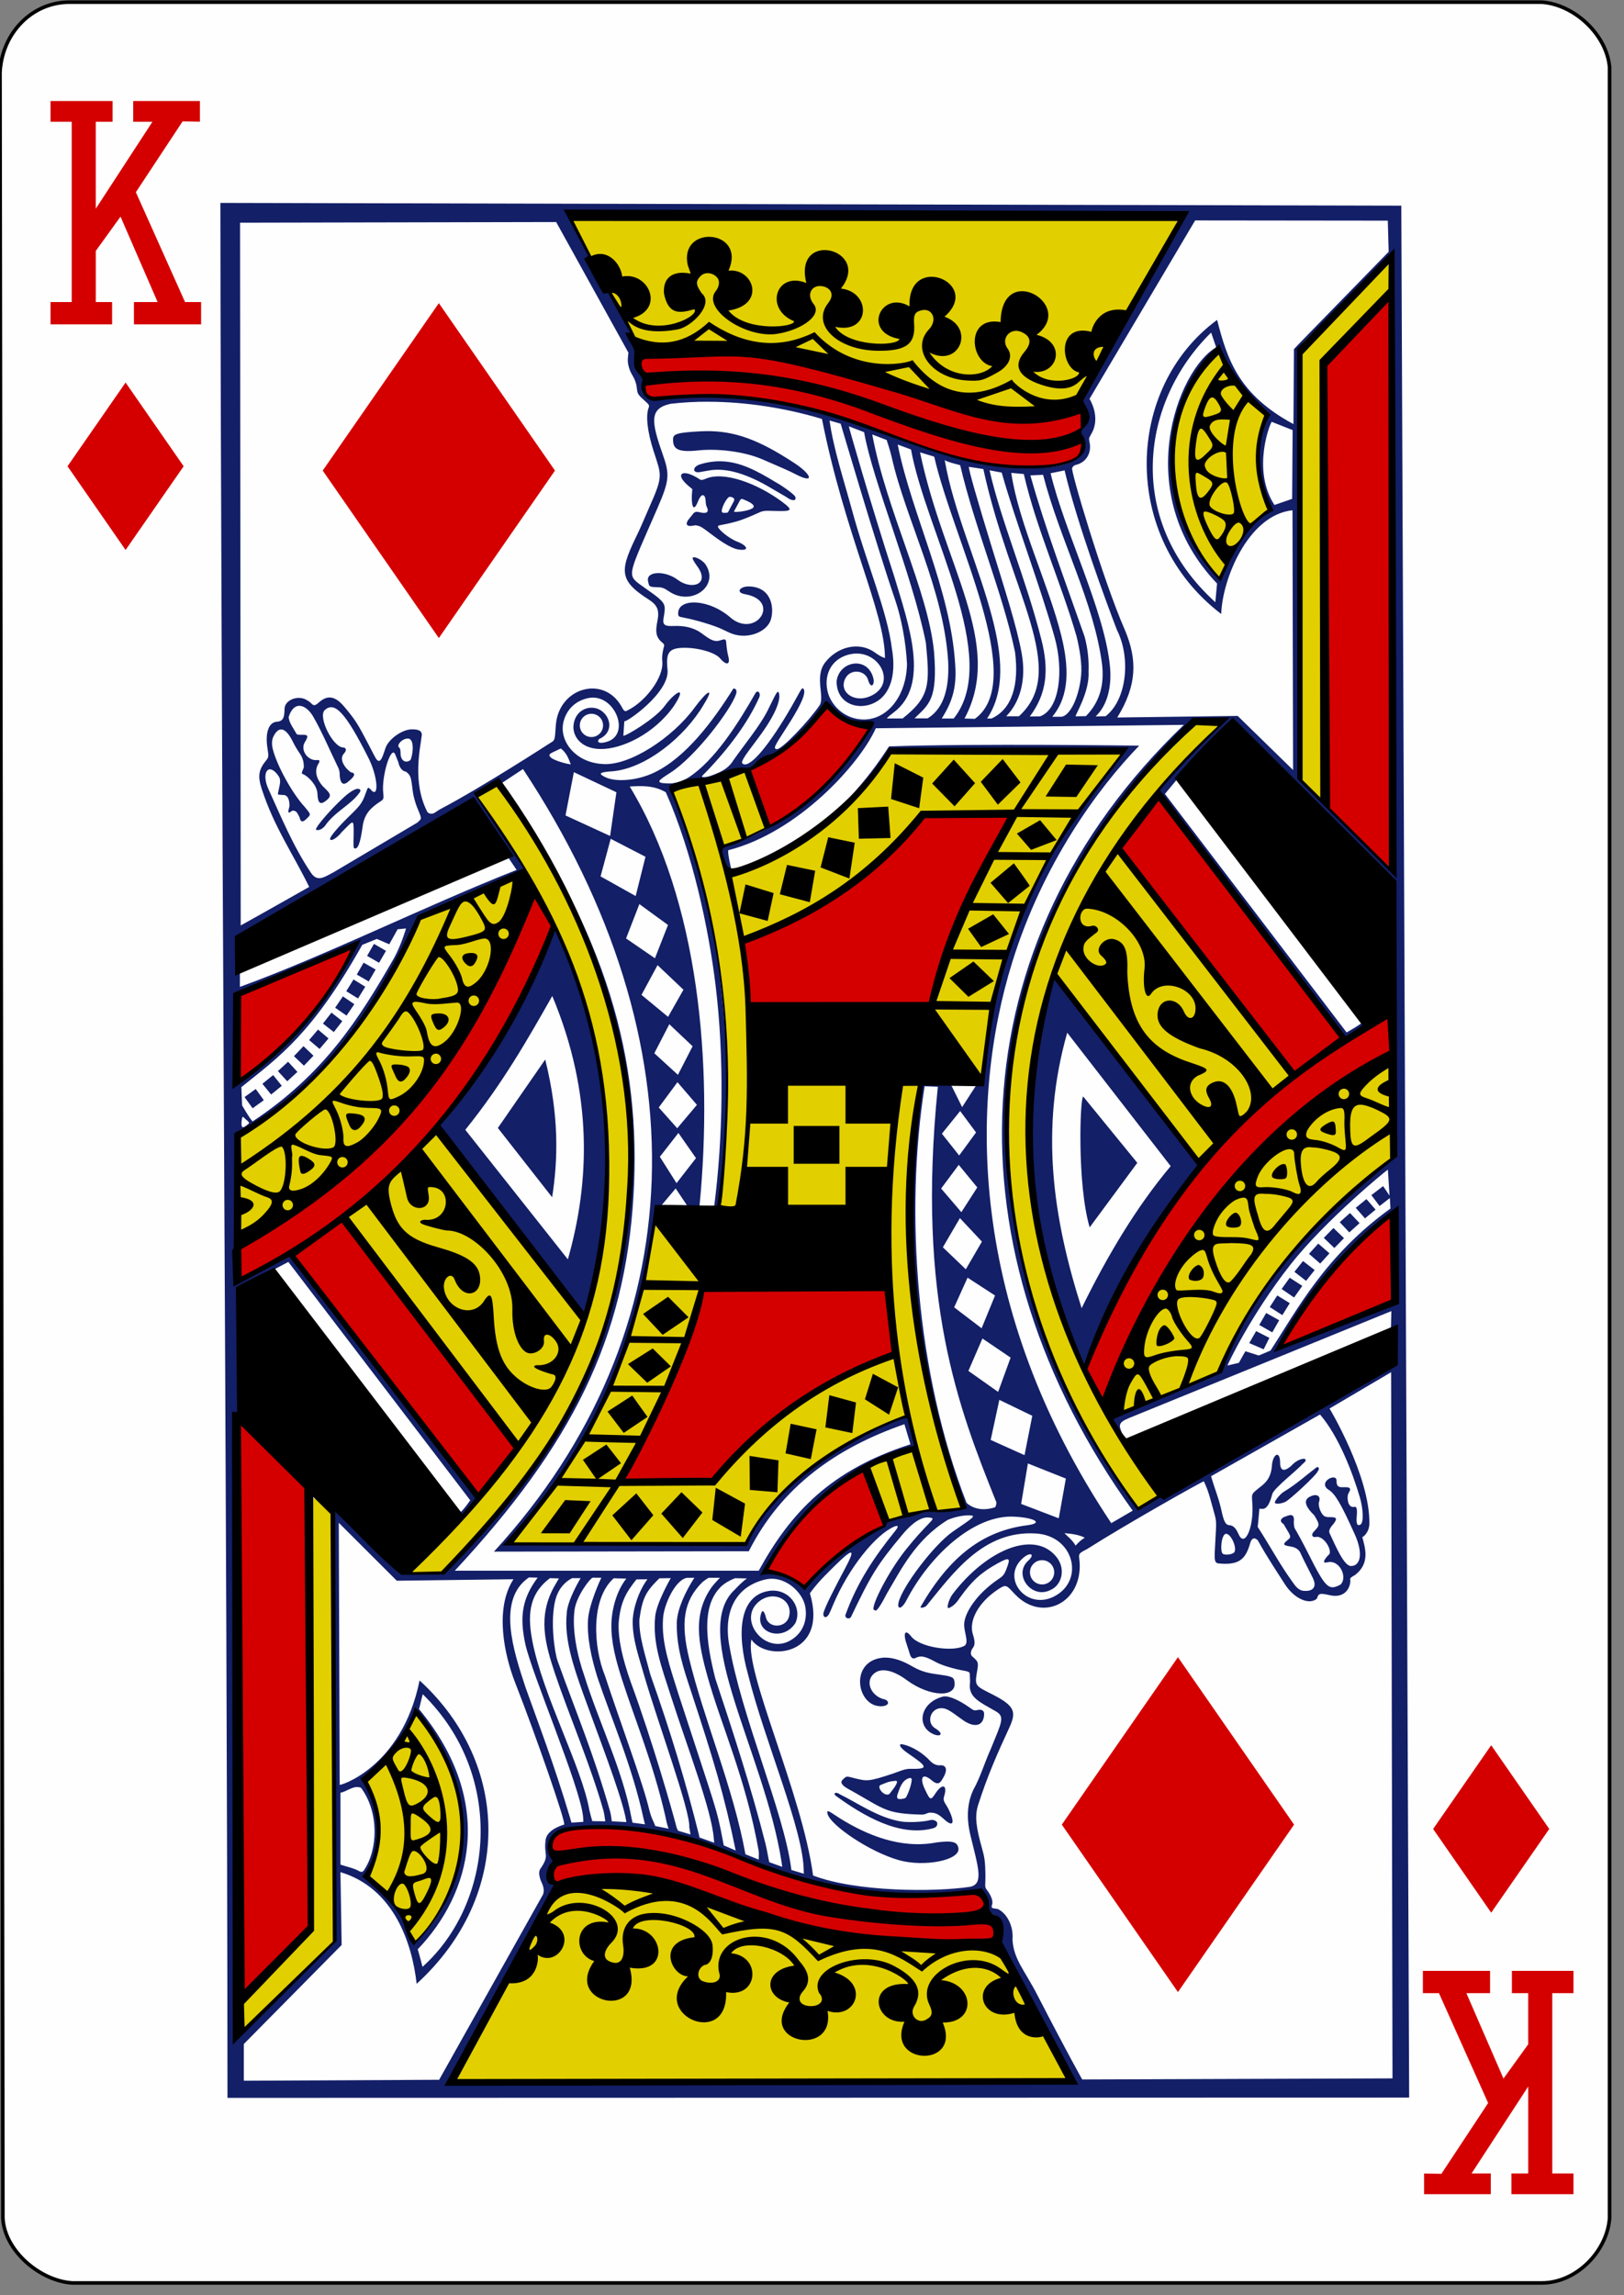 <?xml version="1.0" encoding="UTF-8"?><svg xmlns="http://www.w3.org/2000/svg" xmlns:xlink="http://www.w3.org/1999/xlink" version="1.2" baseProfile="tiny" viewBox="0 0 225 318" width="225" height="318" fill="#d40000"><rect x="0" y="0" width="225" height="318" fill="#808080" stroke="none"/><defs><path id="suit" d="M28.5 0l20.112 29L28.5 58 8.388 29z"/><path id="numeral" d="M0 0v2.87h2.937v24.98H0v3.092h8.532V27.85h-2.26v-7.086l3.426-4.75 5.14 11.835h-3.28v3.09h9.305v-3.09h-2.226l-6.814-15.22 6.474-9.81 2.4.042V0h-9.24v2.87h2.663L6.27 14.917V2.87H8.6V0z"/></defs><path style="fill:#fefefe;stroke:#000000;stroke-width:0.5;" d="M0,10C0.3,4.5,4.5,0.3,9.6,0.3h204c4.5,0.3,9,4.5,9.4,9v298c-0.3,4.5,-4.5,9,-9.4,9H10c-4.5,-0.3,-9.4,-4.5,-9.6,-9z"/><g class="maxi-card" transform="translate(0,2)"><use xlink:href="#numeral" transform="translate(7 12)"/><use xlink:href="#suit" transform="matrix(.4 0 0 .4 6 51)"/><use xlink:href="#numeral" transform="matrix(-1 0 0 -1 218 302)"/><use xlink:href="#suit" transform="matrix(-.4 0 0 -.4 218 263)"/><use xlink:href="#suit" transform="matrix(.8 0 0 .8 38 40)"/><use xlink:href="#suit" transform="matrix(-.8 0 0 -.8 186 274)"/><path fill="#131F67" d="M30.534 26.113c.085 79.125.927 176.365.984 262.545l163.717-.04-1.09-262.124-163.61-.38zm48.394 1.678c28.246.77 56.666-.06 85.12.16 0 0-10.337 18.01-13.47 23.68-.687 1.25-.757 2.13-.387 2.65.58.8.53 2.15-.11 2.936-.27.335-.4.553-.42.753s.16.42.308.782c.506 1.727-.8 2.92-2.167 3.476-.917.37-2.96.617-4.465.546-9.44-.446-27.96-8.426-35.592-9.05-5.294-1.48-12.136-.96-17.776-.64-1.063.064-.877-2.418-.877-2.418-.89-8.2-6.7-15.335-10.155-22.86zm86.656.75l26.692.03.12 4.31-11.23 11.52c-1.06 1.078-1.894 1.97-1.894 1.97l-.067 10.388c-7.656-4.112-9.182-9.03-10.58-14.436-12.8 9.443-13.398 30.106.574 40.744.11-4.62 3.63-13.7 9.87-14.373l.083 35.993-7.675-7.497-16.687.22c2.75-4.466 2.81-8.01 1.03-12.194-3-6.836-7.63-22.44-7.272-22.388 0 0 .134-.336.51-.42 1.386-.31 2.266-1.644 1.87-3.25-.074-.516-.07-.395.28-1.065 1.36-2.32-.26-4.83-.26-4.83l14.627-24.71zm-88.53.22L87.07 46.87s-.13.83-.075 1.317c.08.7.313 1.324.715 1.978.265.434.46 1.024.52 1.57.1.897.1.9 1.414 2.084.276.25.33.407.227.665-.43 1.1-.18 3.35.69 6.034 1.088 3.39 1.37 3.346-.655 7.88-.423.947-.933 2.21-1.482 3.374-2.5 5.134-2.884 6.526 1.406 9.263 1.207.77 1.56 1.438 1.26 2.974-.238 1.207-.287 1.98.293 2.66.376.44.717.513.622.853-.066.23-.347 1.236-.25 2.08.25 2.275-2.38 5.627-4.776 6.802-.48.34-.618-.076-.89-.55-2.484-4.353-8.67-2.59-9.08 2.6-.107 1.372-.065 1.97-.42 2.26-.12.1-.48.304-.48.304s-9.256 6.014-15.143 9.11c-.383.2-.73.532-1 .59-.31.06-.544.003-.737-.19-2.174-4.134-.97-9.016-.783-10.746-.045-.612-.57-.724-1.36-.733-1.34-.014-3.264 1.344-3.683 2.608-.354 1.075-.583 1.77-.906 1.767-.326-.007-.484-.44-1.29-1.99-1.678-3.227-1.937-3.635-3.505-5.51-1.25-1.493-2.32-1.69-3.544-.58-.854.776-.825.104-1.55-.287-1.25-.854-3.136-.09-3.18 1.11-.04 1.005-.05 1.762-1.07 1.83-1.136.07-1.63 1.537-1.31 3.627.17 1.1.2 1.28-.135 1.68-1.096 1.317-1.24 2.226-.635 4.06 1.72 5.235 4.216 8.76 6.56 13.518 0 0-5.955 3.38-9.49 5.343l-.09-97.37 43.8-.09zm115.726 5.18l.14 84.587-12.788-12.564s-.25-16.21-.236-22.836.11-13.255.082-14.487c-.028-1.233.065-6.477.105-11.86.08-11.277-.95-9.884 1.146-12.048l11.54-10.794zM167.8 44.08l.7 2.043c-5.358 3.07-11.91 20.17.12 32.726l-.24 2.585c-12.61-11.437-10.277-27.84-.587-37.354zm.91 2.414c1.84 3.794 3.93 7.153 6.78 9.21-1.533 3.666-2.194 7.71.407 13.163-1.824 1-4.36 3.658-6.984 9.104-9.493-9.59-7.38-23.492-.203-31.475zM98.09 53.66c5.266.01 10.757.868 15.79 2.385 3.175 16.048 8.75 26.838 8.727 33.12 0 0-.44-.072-1.375-.747-2.294-1.655-5.305-.73-6.917 1.376-1.53 2 .01 4.778-.774 5.94-1.48 2.176-5.292 6.19-5.932 6.06-.466-.095-.39-.3 1.245-2.81 1.703-2.61 3.01-4.98 2.447-5.56-.24-.245-.366.27-1.638 2.48-2.984 5.18-5.608 8.387-6.647 7.97-.487-.194-.236-.623 1.974-3.542 2.49-3.296 3.184-5.358 2.94-6.27-.19-.7-.58.432-1.616 2.456-1.103 2.145-3.098 4.533-4.71 6.826-.512.83-1.168 1.31-2.008 1.69-.624.27-1.617.71-2.19.636-.298-.038-.094-.213.31-.608 3.184-3.278 5.92-6.933 7.473-10.44.24-.46-.105-1.115-.498-.633-2.38 4.19-5.695 9.42-9.296 11.724-.773.494-1.936.913-2.983.825-1.77-.05-1.144-.445.47-1.48 3.455-2.22 8.303-8.6 9.085-10.856.184-.534-.02-.84-.36-.803-2.845 4.547-6.6 9.55-10.965 11.64-2.352 1.13-5.32 1.35-6.776.64-1.07-.523-.8-.703 1.095-.826 4.563-.45 9.91-4.734 12.56-9.268 1.55-2.51.462-1.934-1.31.488-3.02 4.132-9.02 8.094-12.74 7.78-3.766-.223-5.93-3.14-5.447-5.638.29-1.512 1.365-3.053 3.47-3.494 3.604-.756 5.962 4.95 2.664 6.03-1.125.365-1.55.09-1.146-.363 2.446-1.07 1.358-4.01-.705-4.31-1.3-.19-2.805.684-2.868 2.696.04 1.5 1.273 2.968 3.75 3.003 2.94.04 7.446-2.074 10.18-5.967 1.94-2.975.155-1.97-1.292.015-1.278 1.75-5.4 4.2-5.716 4.112l.14-2.02c.063.35 6.35-3.955 5.98-7.157-.234-2.325.105-3.036 2.525-3.008 1.81.02 4.11.655 4.777 1.486.69.82 1.462 1.08 1.12-.303-.555-2.246.11-2.616-1.192-2.19-.897.295-1.694-.427-2.596-1.066-.99-.702-2.245-1.003-3.74-.95-1.118.04-1.62-.026-1.443-1.08.125-.743.268-1.42.053-1.906-.35-.793-1.75-1.61-3.33-2.775-1.866-1.376-1.52-1.457 2.457-10.625 1.67-3.85 1.678-4.64.676-7.48-1.58-4.494-1.83-6.29 1.14-6.92 1.675-.194 3.405-.29 5.16-.286zm16.84 2.6l1.54.44c.014.002 4.81 16.415 7.556 24.43.837 2.444 1.476 5.748 1.636 8.852-.075 4.27-2.48 7.34-5.416 7.672-2.076.238-4.33-.84-5.36-3.15-.87-2.2-.215-4.792 2.292-5.687 4.34-1.55 7.52 3.99 3.262 5.695-2.2.884-4.293-.706-3.302-2.56.696-1.294 2.65-1.153 3.114.187.377 1.424 1 .75.734-.215-.808-3.076-4.76-2.352-5.078.483 0 3.51 3.846 4.336 6.14 2.363 1.777-1.574 1.964-4.424 1.52-6.895-.61-5.134-3.516-11.793-5.58-19.394-1.03-3.793-2.523-8.32-3.056-12.22zm61.27.185l2.89 1.145-.066 9.527-2.452.847c-3.21-4.9-.54-11.51-.372-11.515zm-58.6.618l2.12.816c1.16 6.723 6.63 19.58 8.56 29.18.54 5.763.624 7.455-3.28 10.53v-.046h-2.116s-.008-.13.917-.82c5.12-3.828 2.068-12.26.13-18.74-3.36-10.35-6.37-20.937-6.33-20.924zm-19.806.67c-.27.005-.54.016-.815.03-3.2.17-3.72.377-3.73 1.07-.02 1.31.52 1.89 3.49 1.57 2.57-.28 6.3.12 8.86 1.227 2.93 1.26 3.626 1.558 4.68 2.1 2.643 1.36 2.18.007-.208-1.564-4.88-3.21-8.253-4.48-12.28-4.433zm23.058.465l1.99.76s.524 1.55.713 2.438c1.936 8.586 7.2 18.242 7.814 28.285.14 3.295-.43 6.36-2.84 7.847h-1.82c1.944-1.933 3.24-2.49 2.7-9.22-.86-8.64-6.56-19.43-8.56-30.103zm3.528 1.397l1.836.678c2.112 11.595 12.584 28.918 5.918 37.277h-1.665c1.48-2.32 2.1-4.357 1.87-7.487-.65-10.535-6.024-20.76-7.966-30.467zm3.077 1.07l1.974.603c2.69 11.748 12.98 31 5.64 36.323l-1.44-.04c5.53-10.34-2.855-21.04-6.165-36.884zm3.442 1.094c.6.334 1.47.5 2.13.69 2.08 8.88 5.87 17.615 7.6 25.89.58 4.53-.41 7.92-3.26 9.21h-.61c2.554-3.857 2.07-8.72.71-13.976-1.834-7.067-5.394-14.842-6.58-21.817zm-31.11.152c-.92-.01-1.88.13-2.89.454-1.04.393-.91 1.21.05 1.043l1.29-.227c2.366-.414 5.284.44 8.82 2.582.855.517 1.783 1.016 2.014 1.187.65.483 1.343.48 1.105-.137-.096-.246-1.46-1.303-2.665-1.98-2.575-1.557-4.973-2.897-7.725-2.923zm34.46.77l1.99.306c3.74 17.19 11.95 27.872 4.93 34.25h-1.76c1.92-1.96 2.79-5.035 2.15-8.668-.65-3.71-2.566-9.596-4.155-14.77-1.84-6-3.326-11.076-3.157-11.118zm2.85.48l1.684.316c1.974 6.987 5.324 15.65 7.342 22.864 1.24 4.437.742 9.9-2.027 10.91l-1.424.02c2.35-3.14 2.685-6.412 1.61-10.643-2.204-8.68-5.54-16.26-7.187-23.467zm10.396.01c1.702 7.246 5.786 18.298 7.254 22.11 1.954 3.9 1.368 9.67-1.567 11.95l-1.39.03c1.678-1.57 2.255-4.212 1.987-6.953-.755-7.746-6.24-18.49-8.224-26.74l1.94-.396zm-7.39.345l1.74.16c1.74 7.576 5.124 14.942 7.32 22.52.41 1.71.768 3.8.624 5.34-.3 3.225-1.635 5.77-2.81 5.77h-1.195c2.44-2.915 2.32-6.888 1.275-11.157-1.73-7.056-5.91-15.564-6.954-22.633zm-45.24.04c-.726.003-.738.665.42 1.68.706.62.652.412.61.805-.17 1.68.095 3.214.784 1.486.186-.46.455-.98.726-.918.51.158.25 1.095.497 1.57.416.835-.026 1.04-1.038.78-.73-.186-.77.21-1.224.71-.79.878-.66 1.402.557 1.13.2-.045.37.012.526.048.378.088.726.33 1.63 1.02 1.162.887 2.81 2.068 3.876 2.25 1.71.29 1.33-.53-.07-1.066-1.2-.46-2.69-1.738-2.687-2.09.003-.27.38-.11 2.544-.707.938-.26 2.258-.836 2.813-1.092.92-.42.962-.42 2.4-.374 2.447.073 2.82-.01 1.104-1.283-3.47-2.57-8.098-4.25-10.55-3.18-.746.325-.73.127-1.267-.182-.7-.404-1.272-.587-1.65-.585zm49.65.23c2.402 9.263 7.053 17.56 8.185 26.346.257 2.513-.165 4.968-2.253 7.09l-1.41.025c-.205.004 1.97-3.358 1.78-6.235.06-1.538-.11-3.186-.55-4.81-2.73-7.81-5.42-14.89-7.51-22.336l1.76-.083zm-43.42 3.04h.04c.655.104.68.364.49.706-.286.506-.78 1.478-.78 1.478s-.67.13-.807-.04c-.24-.347.64-2.09 1.06-2.14zm1.664.3c.073 0 .164.036.305.092.63.25 1.72.76 1.25 1.153-.56.468-2.728.678-2.62.483l.722-1.34c.152-.28.22-.387.342-.39zm-6.63 8.09c-.057.002-.104.016-.14.04-.126.073.16.576.574 1.146 1.917 2.587-.737 3.354-2.616 1.97-1.79-1.388-4.54-1.257-4.15.197.14.513.004.763 1 .777.885.01 1.113.06 1.91.602 3.053 2.085 6.995-.71 5.07-3.704-.36-.563-1.26-1.06-1.654-1.036zm7.53 4.04c-1.108 0-1.81.825-.42 1.073 4.956.89 1.632 6.03-1.864 3.38-3.15-2.842-7.363-2.822-7.414-.805-.007.508.017.524.763.666 1.756.334 4.378 1.13 5.383 1.638.59.292 1.21.57 1.38.612 2.1.762 4.79-.23 5.32-1.997.485-1.618.09-4.573-3.156-4.573zM41.486 95.79c.664.008 1.37.588 1.873 1.438 1.163 1.964 2.58 5.266 3.48 7.085.227.46.235.87.222 1.087.07 1.066.43 1.47 1.062.99.623-.474 1.486-1.265.473-1.392-1.02-.768-1.586-1.896-.955-2.582.464-.506.282-.834-.092-.854-1.42-.02-3.55-4.27-2.55-5.184 1.357-1.235 2.85.294 6.04 6.617 1.406 2.792 1.47 5.85.267 4.335-.41-.382-.325-.185-.805 1.02-.36.902-.657 1.33-2.032 2.653-1.675 1.61-2.69 2.883-2.727 3.16-.072.535.904.037 1.616-.892 1.592-1.55 1.65-1.97 1.64.1-.016 1.862-.11 2.203.224 2.19.526-.02.806-1.494 1.05-3.27.29-1.605 1.125-2.41 2.51-3.304.38-.243.388-.412.314-1.12-.257-2.262 1.03-6.482 1.616-5.44.083.237.337.786.473 1.17.11.596.482 1.268 1.056 1.313.71.53.71.82.953 2.77.08.636.36 1.592.56 2.1.367.945.695 1.5.49 1.78-.13.14-.404.4-.404.4l-11.605 6.878s-.91.504-1.24.642c-.92.414-1.48.106-1.93-.58-2.457-3.66-4.145-7.776-5.873-11.57-1.033-2.254-.02-3.743 1.32-1.927.52.706.256 1.156-.003 2.52-.044.247.185.153.615.223.677-.072 1.004.532.98 1.56-.43 1.47.162.677.442.603.538.004.656.33.957.94.19.86.565.61 1.12.04.456-.47.46-.46-.465-1.56-1.595-1.724-3.8-5.62-4.375-7.99-.16-.656-.1-1.18.02-1.527.72-1.62 1.72-1.627 2.813.637.187.39.55 1.01.81 1.38.42.61.683 1.13.668 2.1-.324.81-.377.825-.1.936.694.274 1.926 1.525 1.98 2.646.057 1.137.25 1.74 1.145 1.065 1.02-.77.587-1.08-.42-2.065-1.054-1.257-1.117-2.345-.49-3.25.1-.305.058-.39-.33-.35-1.224.115-2.414-1.436-1.563-2.61.393-.695.346-.87-.207-.89-.288-.01-.765.042-1-.09-.36-.68-1.117-1.627-1.11-2.403.358-1.097.912-1.538 1.497-1.53zm72.725.058c2.013 1.233 4.005 2.518 6.267 3.104-5.24 9.435-13.664 14.49-20.713 16.465.24 1.204.41 2.41 1.578 3.15-.04-.185-.558-2.327-.444-2.768 9.71-2.48 18.26-12 20.44-16.9l42.68-.47c-31.64 30.35-32.9 73.068-7.085 108.87l-2.97 1.734c-19.89-29.797-19.688-58.504-13.72-77.728 4.23-13.63 11.82-24.044 17.59-29.995 0 0-23.14-.32-34.66.106-1.673 2.56-3.23 4.65-5.478 7.066 0 0 5.85-5.65 5.7-6.632 10.673-.003 21.68-.62 32.34.12-12.475 14.93-18.623 30.34-19.69 44.84-.04 1.886-.153.83-.776 1.525l-1.97 3.055-1.578-3.176c-1.076-.347-3.186.213-4.08-.11-4.39 19.577.045 43.206 5.82 58.626 0 0-1.45.81-3.234.675-1.954-.434-2.43.105-4.123.45-1.944.37-2.624.366-3.055.857-.24.274-.676.656-1.166.923-4.74 1.723-10.3 8.178-10.3 8.086l-5.22-2.34c4.81-9.44 10.45-12.84 20.37-17.03l-.924-4.215c-10.564 3.935-17.287 8.646-22.59 17.8-6.433-.09-32.49-.273-32.518-.192 10.63-12.086 19.01-30.317 19.924-44.53.224-2.77-.16-1.437 1.06-2.263l1.927-2.294 1.51 2.26s1.095 1.394 1.786.23c1.94-19.82-.11-42.422-9.663-58.176 1.693-.11 3.382-.16 5.005.8 3.734 8.46 5.936 18.913 6.892 26.75 1.21 9.915 1.038 21.1-.193 30.6l.636.084c1.86-12.343 1.23-25.47-.48-36.944-.88-5.983-3.703-15.346-5.645-19.667-.534-1.193-.95-1.502-.442-1.68 11.64-.977 16.99-4.86 21.17-11.06zm-32.27 1.045c.89 0 1.612.722 1.612 1.612 0 .89-.722 1.61-1.612 1.61-.89 0-1.61-.72-1.61-1.61-.002-.89.72-1.612 1.61-1.612zm87.48.82c-3.406 3.084-6.145 6.28-9.02 9.688 8.512 11.71 17.972 24.4 25.925 34.54 0 0 2.753-1.63 2.742-1.834-.006-.106-.22-.646-.27-.525-.12.28-2.23 1.46-2.23 1.46L161.395 108s1.364-1.634 1.785-2.148c1.956-.643 7.398-7.384 7.665-7.245 4.265 3.267 17.125 17.114 22.078 21.36l.062 38.435c-.513 1.538-14.223 7.464-23.907 29.574-4.87 2.73-10.265 4.196-15.28 6.57 0 0 1.276 2.007 1.9 2.557-.767-1.656-.9-1.972.835-2.68l36.235-14.77-.067 2.983-.58 5.15c-9.86 6.08-18.183 8.63-31.755 17.802-.97.226-1.75 1.156-2.77 1.206-34.672-51.06-12.51-89.53 7.697-108.86l4.138-.22zm-112.903 2.61c.946.017.707 2.21.357 2.97-.698.55-1.396.062-1.38-.966.004-.335-.062-.65-.146-.705-.524-.334.354-1.31 1.17-1.298zm21.176 1.373c.796.604 1.09 1.41 1.385 2.215-1.074-.16-3.95-.99-2.602-1.63l1.217-.58zm-5.238 2.852c25.006 37.817 23.887 77.983-4.02 108.43l35.307-.054c4.495-8.868 11.98-14.273 21.562-17.603l.835 2.79c-11.01 3.54-16.58 9.4-21.02 17.51H63.01c16.18-17.402 23.593-32.11 24.76-52 1.11-18.943-3.71-36.244-18.347-57.06l3.025-2.003zm7.047.435l5.898 2.784-.873 6.054-6.18-2.84 1.155-5.99zM68.87 106.68c31.536 47.708 18.01 81.266-7.17 109.193l-4.638.077-10.812-10.044.197 61.035s-10.542 10.33-11.753 11.57c-1.197 1.15-2.095-.613-2.095-.613l.02-80.912.47-3.17.142-17.435 6.72-3.54 25.197 33.02s-1.013 1.493-1.48 1.76c-.307.17-.08.467.173.433.708-.092 2.727-2.35 2.303-2.71-9.14-11.323-26.13-33.494-26.13-33.494l-7.076 3.69s.208-14.477.08-20.03c.27-1.314 1.255-.96 1.917-1.547 8.148-5.236 13.89-11.63 17.435-17.83.26-.463 1.83-3.246 1.985-3.5.553-.9 1.924-3.717 2.723-5.516.444-1.006.92-2.225 1.1-2.37 4.9-1.597 10.05-3.86 14.972-5.898l-7.09-10.646 2.81-1.514zm-19.328.61c-.266-.005-.942.303-1.858 1.134-1.69 1.533-3.917 4.053-3.924 4.532.453.163.854-.098 1.217-.464 1.413-2.086 3.6-2.902 4.88-4.73.198-.338-.012-.477-.315-.473zm15.886 2.215s4.893 7.128 6.145 9.02c-12.894 5.105-26.385 11.85-38.335 16.21v-2.858l1.888-5.13 30.302-17.242zm19.182 4.71l4.82 2.49-1.36 5.44-4.865-2.722 1.405-5.207zm3.976 9.05l3.963 2.888-1.81 4.614-4-2.746 1.84-4.75zm-32.334 3.385s-.61 2.14-1.637 4.055c-4.904 8.52-9.702 16.092-19.616 22.667-.38-.336-1.46-2.226-1.46-2.226l-.1-2.524c5.252-4.222 9.79-7.32 16.75-19.713l2.02-.82 1.72.74 1.16-2.08 1.154-.11zm20.625.02c-4.57 9.69-9.064 19.688-16.344 27.24l19.92 27.81c6.555-19.635 4.12-38.035-3.576-55.05zm-25.066 2.113l-.95 1.655 1.66.956.957-1.655-1.656-.96zm-2.7.18c-3.61 8.068-9.02 14.276-16.13 18.74l-.274-11.84 16.41-6.9zm1.27 2.407l-.95 1.656 1.656.955.956-1.65-1.656-.95zm40.72.348l3.59 3.408-2.132 3.76-3.683-3.046 2.226-4.122zm55.017 1.675c-.004.002-.007.006-.01.01-6.31 19.616-4.416 38.354 4.243 54.664 4.25-10.572 7.735-17.647 16.03-28.903-5.107-6.688-19.75-25.983-20.263-25.77zm-97.14.313l-1.004 1.627 1.627 1.004 1.004-1.627-1.625-1.004zm27.537 2.288c5.69 13.6 5.188 25.863 2.16 36.49l-14.21-17.95c5.207-6.46 8.664-12.58 12.05-18.54zm-29.005.05l-1.075 1.577 1.58 1.09 1.076-1.582-1.58-1.076zm-1.586 2.258l-1.18 1.51 1.505 1.18 1.177-1.512-1.504-1.178zm46.813 1.607l3.22 3.05-2.033 3.96-3.27-2.99 2.08-4.03zm-48.674.74l-1.237 1.45 1.452 1.232 1.235-1.453-1.453-1.235zm103.794.43l14.338 18.49c-4.793 5.706-8.78 12.43-12.34 19.68-3.994-12.518-5.797-24.814-1.994-38.177zm-105.81 1.87l-1.32 1.38 1.38 1.32 1.324-1.38-1.38-1.32zm33.49 1.85l-6.56 9.48 7.52 9.6c.81-5.197.994-11.23-.96-19.085zm-35.624.31l-1.41 1.29 1.293 1.41 1.41-1.297-1.295-1.41zm-2.073 1.85l-1.487 1.2 1.21 1.487 1.48-1.207-1.2-1.485zm56.025.98l2.692 3.14-2.73 3.24-2.56-2.877 2.598-3.51zm34.24.56l1.83.066c-3 29.594 2.896 44.566 8.113 57.59 0 0-.013.52-.188.675-.85.293-2.57.61-3.95-.603-7.02-18.04-8.55-40.264-5.807-57.728zm-92.675.38L33.88 150l1.12 1.55 1.55-1.12-1.12-1.55zm114.654 1.053c-.464 0-.87 12.173.885 18.12l6.6-8.94-7.487-9.18zm-17.055 2.006l2.2 2.964-2.34 3.19-2.395-3.02 2.53-3.133zm-99.39.805c.11-.018.29.29.643.536.33.344.283.317-.086.61-.578.46-.75.388-.74-.33.05-.59.093-.803.18-.817zm60.35 2.226l2.438 3.488-2.697 3.47-2.31-3.654 2.57-3.305zm38.84 4.42l2.568 3.128-2.204 3.43-2.804-3.277 2.443-3.283zm59.458.66l.23 3.607-.89-1.32-1.63 1.25 1.14 1.51 1.422-1.11.086 1.454c-9.045 6.537-12.946 14.044-16.615 19.676l-1.63.69-1.86-.59-.902 1.606-1.577.37c-.05-.01 3.17-6.9 8.674-13.915 4.9-6.245 13.53-13.287 13.557-13.23zm1.05 5.643l.075 12.82-16.183 6.25c4.202-7.156 9.154-13.797 16.108-19.07zm-4.02-1.56l-1.48 1.21 1.273 1.465 1.473-1.214-1.27-1.462zm-2.276 1.93l-1.425 1.27 1.325 1.415 1.424-1.28-1.328-1.406zm-54.047.71l3.05 3.25-2.234 3.836-3.18-3.046 2.36-4.04zm51.748 1.367l-1.334 1.37 1.462 1.402 1.336-1.363-1.465-1.408zm-2.1 2.16l-1.284 1.42 1.553 1.348 1.283-1.42-1.555-1.346zm-2.115 2.42l-1.19 1.494 1.617 1.25 1.19-1.5-1.616-1.245zm-46.48 2.296l3.813 2.476-1.86 4.54-3.806-2.9 1.86-4.114zm44.64.018l-1.12 1.556 1.723 1.18 1.14-1.61-1.74-1.127zm-1.724 2.453l-1.04 1.607 1.743 1.12 1.03-1.66-1.737-1.067zm-1.54 2.43l-.957 1.656 1.804 1.026.956-1.678-1.808-1.007zm-1.39 2.51l-.956 1.656 2 .862.79-1.58-1.834-.94zm-37.92 1.023l3.905 2.646-1.73 4.755-4.12-2.913 1.943-4.485zm56.623 4.68l.19 97.83-42.99.15s-2.01-3.54-6.22-11.71c-1.78-3.46-3.285-4.93-3.44-7.67.16-1.61-.58-3.437-1.9-4.17-.442-.25-1.184.05-.937-.64.272-.758-.563-1.924-.79-2.17-.262-.44-.1-.547-.127-2.18-.026-1.576-.11-2.235-.45-3.426-.853-3.01-1.043-4.514-.554-6.074 1.27-3.956 2.594-6.99 4.306-10.68.992-2.16.84-3-2.214-4.57-2.287-1.174-2.59-1.16-2.303-2.877.136-.804.26-1.31.092-1.7-.105-.235-.484-.566-.706-.757-.3-.256-.21-.78.098-1.174.3-.384.302-.933.005-1.85-.625-1.925.79-4.477 3.46-6.24 1.182-.78 1.15-.617 2.38.676 3.6 3.78 8.95 1.404 8.96-3.926.002-1.662-.564-1.563 1.01-2.347 5.324-3.39 16.255-9.55 16.183-9.384.71 1.45.95 2.69 1.4 4.256.39 1.34.336 1.44.19 4.05-.13 2.355-.2 2.903.353 3.054 3.156.346 3.876-.77 4.48-2.806.26-.9.765-.717 1.076-.338 1.2 2.185 2.72 4.456 3.715 6.01 1.247 1.982 3.347 2.97 4.446 2.03.23-.77.42-.793 1.814-.477 1.69.384 2.65-.56 2.814-1.806.067-.496-.294-.477.61-.966 2.245-1.66 1.39-3.93 1.054-5.297.03.07.96-.564.98-1.843.105-6.64-5.648-16.2-5.52-15.956l8.53-5.03zm-54.284 3.82l4.567 2.207-1.074 5.455-4.69-2.11 1.2-5.55zm44.43 2.03c2.63 3.05 4.533 8.133 5.514 11.445.485 1.647.544 3.53.11 3.79-.425.26-.624-.017-.544-1.003.066-.82.09-1.457-.26-1.447-1.023.264-1.06-1.282-.957-1.645.07-.24.193-.41.25-.543.25-.6-.407-.52-1.088-.526-.602.02-.757-.35-.73-.92-.017-.63-.854-.51-1.33-.03-.437.44-.346.96.245 1.32.847.52 1.648 1.797 3.624 6.2 1.147 2.555.81 4.37-.56 4.35-.947-.03-2.05-2.626-2.943-4.54-.23-.495.347-1.05.55-1.313.524-.688.445-.906-.333-.917-.73-.01-1.04.054-1.48-.845-.164-.34-.283-.854-.226-1.183.376-.99-.396-1.23-1.144-.85-.944.395-.938 1.236.5 2.61.927 1.52.686 1.417-.192 2.44-.182.36-.07.584.315.59 1.113-.34 2.325 1.665 1.994 2.35-.34.297-1.274 1.366-.373 1.16 1.832-.5 2.947 2.185 1.868 3.094-1.61.808-1.99.556-4.47-4.396-.77-1.537-1.696-3.19-1.81-3.36-.114-.17-.165-.622-.16-.99.108-.894-.273-1.097-1.052-.74-.583.14-1.11.62-.37 1.075.863 1.49 1.17 1.73.694 2.11-1.08.86-.61.826.6 1.067.594.178.895.483 1.058.85.626 1.404 1.734 3.385 1.845 3.788.365 1.03-.297 1.493-1.2 1.448-.95.023-1.385-.727-1.846-1.366-1.725-2.397-2.967-4.77-4.726-7.49l.235-2.545s.46.1.72-.024c.505-.242.806-1.04 1.095-2.094.463-.92 3.193-3.01 4.24-4.135.19-.127.352-.337.354-.464-.008-.41-1.186-.136-1.96.753-1.14 1.013-1.625.666-1.59-.626-.11-1.597-1.084-.797-1.134.762-.124 1.23-.55 1.98-1.41 2.67-1.628 1.3-1.357.97-1.28 2.77.13 3.146-1.08 5.735-1.88 4.02-.28-.61-.61-1.3-1.32-1.33-.502-.02-.75-.517-1.027-1.73-.41-1.97-.987-3.24-1.51-5.058l15.094-8.55zm-40.47 6.782l5.26 2.095-.984 5.503-5.213-1.992.937-5.604zm40.115.507c-.035 0-.077.01-.12.03-1.483 1.12-2.85 2.374-4.466 3.34-.606.355-1.314 1.28-1.318 1.53-.006.24.72.233 1.423-.07.67-.296 4.483-3.88 4.49-4.208.26-.29.235-.64-.01-.623zm-48.313 6.68c1.244 0 .52.365-2.195 2.25-2.65 1.84-7.02 7.65-7.524 9.81-.23.98.39 1.052 1.09-.29 3.218-6.188 9.304-11.84 14.876-11.588 2.73.123 4.205.86 1.945 1.183-6.193.76-10.823 4.29-14.875 11.33-.004.157.366.15.79-.12 3.71-4.535 7.89-10.54 15.23-10.055 5.295.32 6.8 6.616 2.403 8.766-3.834 1.873-7.368-2.69-4.19-5.397 1.03-.88 1.675-.49.685.406-2.126 1.93.48 5.364 3.07 4.06 1.575-.66 2.214-2.916.824-4.62-3.09-3.787-9.745-.906-14.384 5.214-.486.647-.907 2.045-.497 1.895.72-.297 1.153-.86 1.576-1.496 1.654-2.3 2.93-3.45 5.17-4.686 1.73-.954 1.84-.775 1.19.878-.273.697-.49.93-1.164 1.36-2.825 1.93-4.58 4.515-4.65 6.16-.05 1.2.83 2.77-.125 3.095-1.616.76-6.03.14-7.22-1.38-.856-1.098-1.19-.46-.545 1.314.423 1.175.404 1.84 1.045 1.72.81-.43 1.368-.327 2.94.53.758.416 2.1.803 2.92.99 1.493.346 1.805.2 1.77.846-.01.196.06.753.016 1.103-.242 1.945 1.38 2.607 3.597 3.886 1.292.748.78 1.517-.717 5.22-.778 1.675-1.443 3.93-2.403 5.63-.896 1.91-.974 4-.395 6.384 1.074 4.426 1.85 6.674-.067 7.07-4.927.747-15.81.717-21.75-1.566-1.52-11.403-9.57-28.322-8.54-32.697 2.06 3.107 10.7 2.285 8.1-6.4 0 0 .71-1.06 2.115-2.485 3.625-3.68 4.52-4.286 2.8-1.046-1.326 2.49-3.016 5.74-3.05 6.37-.03.502.36.62.663.22.225-.3.493-1.02.73-1.57 2.16-5.06 5.854-9.62 8.4-10.72.657-.284.624.02.17.573-2.996 3.73-5.284 7.174-6.912 11.674-.07.464.588.657.798.217 2.812-5.89 3.652-7.227 7.106-11.376 1.357-1.632 2.62-2.454 3.63-2.365.872.076.614.22-.193 1.08-.616.657-1.527 1.572-3.002 3.427-2.6 3.272-5.213 8.596-4.25 8.317.166.443.986-.972 1.68-2.322 1.9-3.19 3.918-7.405 8.43-10.177.94-.39 1.97-.614 2.88-.625zm-87.28 1.03l8.04 8.03 16.164-.207c-2.664 4.143-1.24 10.564.23 14.316 2.88 7.36 7.102 19.504 6.79 19.68 0 0-2.35.606-2.56 2.097-.316 2.21.642 2.042-.74 4.04-.31.445-.11 1.293.223 1.97.22.49.43 1.233.02 1.81l-14.26 25.44-27.058.13v-5.09l13.55-13.72-.166-10.09c7.39 2.195 9.925 9.82 10.56 15.47 13.35-12.184 13.02-30.523.404-42.028-2.46 12.16-11.265 14.687-11.07 14.445l-.125-36.3zm100.53 1.442c.865.062 2.03.2 2.824.628-.535.32-.916.704-1.27 1.097-.437-.77-1.02-1.19-1.55-1.728zm22.406.087c.72 0 1.605 2.106 1.097 2.6-.288.277-1.216.382-1.547.173-.424-.315-.208-2.77.45-2.77zm-25.494 3.656c.93 0 1.68.75 1.68 1.68s-.75 1.68-1.68 1.68-1.68-.753-1.68-1.68.754-1.68 1.68-1.68zm-71.1 2.39l1.214.03c-2.202 2.943-2.5 5.48-1.72 9.15.88 4.133 7.576 19.67 8.01 23.946.02.193.038.738.038.738l-1.648.11s-.122-.44-.173-.61c-2.307-7.744-4.6-13.65-6.2-18.167-1.6-4.868-4.04-12.088.475-15.194zm8.854.03c.01-.003.02 0 .03.004l1.16.01c-.04.027-1.734 3.658-1.856 5.86-.138 2.498.466 5.218 1.294 7.9 1.952 5.81 4.813 12.278 6.403 19.608l.195.796-1.723-.23s-.17-.752-.187-.855c-1.19-6.45-4.508-13.14-6.487-19.49-1.016-2.887-1.72-6.43-1.358-9.14.258-1.91 2.177-4.427 2.53-4.46zm14.07.014c-1.232 1.91-2.354 4.3-2.433 6.176-.07 3.487.943 6.432 1.96 9.513 3.122 9.49 4.64 14.49 6.2 22.1l-1.66-.71s-.065-.425-.1-.55c-.89-4.763-.945-4.35-6.156-20.372-1.22-3.848-2.383-7.22-2.155-10.42.05-1.826 1.64-5.44 3.32-5.727l1.022-.01zm1.994 0h1.55s-.854.905-1.1 1.24c-2.708 3.756-1.924 7.784-.58 12.586 1.85 6.606 5.27 13.995 7.057 24.066.034.188 0 1.16 0 1.16l-1.843-.743c-1.677-9.235-5.81-18.81-7.8-27.114-1.174-4.877-.84-7.96 1.865-10.614.68-.523.85-.58.85-.58zm-18.907.055h1.156s-1.937 3.182-1.936 5.054c-.32 3.35.89 7.06 2.284 10.94 2.144 5.962 4.974 13.18 5.84 16.973.037.148.15.83.15.83l-2.02-.106s-.106-.92-.227-1.34c-2.334-8.167-4.607-13.448-7.288-20.9-.406-1.13-1.055-5.59-.29-8.48.6-2.274 2.332-2.97 2.332-2.97zm-3.105.004l1.25.032s-.188.34-.666 1.158c-2.28 4.13-1.26 7.9.15 12.1 1.887 5.607 4.848 12.45 6.695 18.928.105.365.248 1.47.248 1.47l-1.804-.026s-.37-1.32-.39-1.46c-1.02-6.003-6.507-16.01-7.935-23.627-.78-4.085-.11-6.616 2.45-8.573zm16.744 0s-1.976 3.42-2.156 5.322c-.353 3.734.832 6.826 2.187 11.04 2.34 7.267 5.64 15.794 5.934 19.692.01.127.06.603.06.603l-2.03-.724s-.09-.407-.13-.55c-1.77-7.055-3.866-14.08-6.68-21.997-.696-2.673-1.607-5.36-1.527-7.657.413-3.068.935-3.896 2.762-5.71l1.58-.026zm8.94.003l1.632.034s-.486.26-1.653 1.506c-6.46 5.898 4.02 22.553 6.43 37.717.027.163.102.734.102.734l-1.8-.646c-.17-.756-.3-1.675-.507-2.5-1.958-7.75-4.57-15.724-6.967-22.95-1.344-5.27-1.836-9.91.58-12.505.756-.896 2.176-1.39 2.176-1.39zm-16.835.01l1.743.048c-1.26 1.58-2 4.04-2.067 6.23-.063 2.59.63 5.105 1.48 7.77 1.75 5.46 4.244 11.394 5.957 18.76.097.488.178.8.222 1.014.07.338.263.874.263.874l-1.84-.37s-.187-.48-.31-.73c-.186-.378-.355-.858-.507-1.434-.89-3.847-4.167-12.567-6.163-18.68-1.585-3.858-2.017-10.59 1.223-13.485zm21.755.067c2.23-.08 4.243 1.81 4.72 3.587.463 1.887-.13 4.016-2.206 5.067-3.367 1.705-6.99-2.83-4.335-5.33 2.016-1.892 4.99-.49 4.346 1.933-.417 1.577-2.81 1.68-3.204.087-.11-.53-.373-1.06-.563-.767-1.238 2.906 2.925 4.27 4.653 1.562 1.023-2.168-.928-4.96-3.8-4.43-3.938.73-4.39 5.726-2.756 11.555 2.28 9.212 7.723 21.604 7.713 27.293 0 .075.02.31.02.31l-1.73-.517s-.01-.096-.022-.18c-1.035-7.944-6.937-21.1-8.63-31.21-.733-4.61 1.06-7.956 5.1-8.87.235-.053.466-.083.696-.092zm-17.088.074c-1.21 1.62-2.002 4.055-2.04 5.792-.036 2.544.877 5.022 1.63 7.673 1.91 6.545 6.37 18.63 6.21 20.895.05.24.17.992.17.992l-1.72-.514s-.07-.105-.2-.42c-.574-2.243-3.306-11.87-6.366-20.192-1.177-3.344-1.75-5.95-1.67-8.17.25-3.06 1.126-4.34 2.467-6.043l1.524-.015zm32.815 10.85c-4.466.255-4.036 5.7-1.27 6.623.99.27 1.57.035 1.73-.18.178-.245-.022-.62-.672-.715-1.878-.615-2.55-2.826-.854-3.753.93-.485 2.41-.17 4.19 1.15 3.19 2.36 7.095 2.51 6.585.12-.122-.58-.372-.66-2.707-.978-1.896-.257-2.75-.856-3.576-1.302-1.3-.7-2.45-.99-3.42-.962zM58.57 232.73c11.538 11.27 9.828 28.93-.03 37.773-.202-.714-.633-2.463-.68-2.413 7.413-7.714 10.904-20.358.173-33.32.055.05.24-.935.536-2.04zm72.32.3c-.11 0-.206.013-.29.042-2.99.817-3.608 3.77-1.67 4.986 1.187.745 2.1.288.622-.613-1.267-.772-.643-2.803.893-2.78.67.01 1.128.302 2.834 1.56 1.4 1.035 2.72 1.117 3.02-.285.18-.837-.1-1.208-1-.99-.395.098-.627-.134-1.163-.506-1.193-.83-2.495-1.433-3.258-1.415zm-73.514 2.21c10.4 12.072 7.062 24.663.05 32.04-1.927-5.684-6.648-9.23-6.648-9.23 1.78-3.945 2.84-8.067-.487-13.272 3.1-2.798 5.66-5.872 7.09-9.54zm67.58 4.406c-.487-.01-.33.462.82 1.265 2.742 1.87 2.977 2.21.32 2.16-.675-.04-1.73.44-2.327.64-3.47 1.16-3.64 1.07-5.3.68-.56-.13-1.12-.36-1.36-.14-.376.34-.797.567-.325 1.077.344.37.984.654 1.762 1.1 4.026 2.308 4.393 2.86 9.127 2.983.544.015.82-.267 1.14-.27.774-.01 1.18.18 1.96.893 1.43 1.306 1.5.356.648-1.356-.448-.897-.838-1.11-.62-1.795.5-1.56-.21-1.867-1.144-.487-.698 1.08-.777 1.058-1.438-.33-.878-1.735-.466-2.535.862-1.405 1.007.856 1.264.22 1.656-.46.516-.89.438-1.69-.482-1.62-.526.04-1.02-.203-1.436-.656-.813-.89-2.375-2.004-3.87-2.264zm1.14 4.69c.11.007.186.052.222.165.01.58-.383 1.74-.704 2.36-.104.274-.28.31-.526.358-.83.153-.888-.104-.738-.617.304-.794.556-1.924 1.626-2.25.044-.005.084-.007.12-.005zm-2.11.398c.337-.025.348.114.213.42-.24.514-.67 1-.98 1.404-.67.43-1.75-.886-1.27-1.227.67-.26 1.17-.53 1.87-.57.06-.01.11-.014.16-.02zm-74.51.858c.178 0 .36.036.55.116 2.517 3.397 2.345 8.57.39 11.43-.145.214-.294.252-.54.17-.84-.5-1.91-.684-2.708-.97v-9.95c.822-.173 1.53-.798 2.307-.796zm66.33.812c-.193.01-.273.14-.03.39 3.67 2.657 8.722 5.735 13.38 4.543.428-.093.772-.326.69-.768-.05-.28-.524-.52-1.037-.38-1.07.28-3.12.32-3.96.18-3.21-.528-6.04-2.577-8.5-3.777-.186-.14-.4-.205-.55-.198zm-1.072 2.534c-.164-.008-.15.156-.05.463.518 1.54 5.712 5.13 9.814 6.31 3.522 1.02 8.582.02 8.287-1.65-.153-.87-.794-1.08-3.04-.793-4.95.96-9.713-1.062-13.327-3.31-.974-.616-1.473-1-1.684-1.01zm-32.408 2.104c2.16-.026 4.304.15 6.622.535 4.51.77 9.735 2.166 14.157 4.214 7.514 2.82 16.962 5 24.98 4.71 1.956.056 5.493-.11 6.178-.34 1.787-.4 2.28-.02 2.708 2.198.08.483.23.624.85 1.044.95.64.79 1.277.68 2.697-.1 1.194.625 1.865 3.52 7.206 3.294 6.08 6.507 13.144 6.507 13.144-28.873-.02-56.42-1.09-85.96-.173 2.655-6.3 9.9-17.66 14.44-26.776-1.1-2.807.257-3.284-.312-3.95-.92-1.56-.255-3.747 1.69-4.24 1.352-.155 2.655-.244 3.95-.26z"/><path fill="#E2CF00" d="M62.893 286.464s9.46-19.128 13.448-24.858c5.74-7.27 31.63 3.16 44.5 5.767 5.24 1.01 17.37.536 17.37.536l10.14 18.27-85.45.28zM43.245 264.73l-.4-59.546 2.962 1.85.68 59.812-12.805 12.26-.07-3.592 9.633-10.783zm7.75-6.794c3.05-6.138-.355-13.634-.354-13.63 1.77.436 6.7-8.92 7.14-8.648 7.55 9.252 8.85 23.037-.36 31.58-2.326-5.938-6.385-9.302-6.416-9.302zm5.63-42.114c5.733-5.858 10.28-10.42 14.822-16.977.372-.533-24.185-31.725-23.803-32.27 3.788-4.188 8.866-7.264 12.817-12.32 0 0 20.14 26.363 20.61 26.13 2.04-8.25 3.537-15.718 3.148-24.34-1.243-22.064-10.67-35.57-10.744-35.305-3.19 20.27-34.52 50.974-40.69 48.786l-.035-14.166c.373.71 19.85-12.53 24.986-30.03.37-1.257 15.484-6.094 15.38-6.278-.64-1.643-7.25-10.996-7.25-10.996s2.67-1.243 2.965-1.24c8.57 10.657 15.036 24.696 17.236 38.064 2.67 14.398 4.396 41.466-24.477 71.027l-4.957-.085zm86.557-37.25c-4.518-14.022-4.395-28.54-2.317-38.677 3.17-18.367 14.778-31.52 24.09-41.548l4.038.002-6.586 6.81c-3.016 3.46-7.384 10.67-7.384 10.67l24.095 31.494 13.734-2.968s-.414 14.09.012 14.09c-10.674 8.833-18.345 16.83-23.852 29.7-3.375 1.25-14.564 6.073-14.564 6.073-5.318-1.3 15.828-34.455 11.807-35.017-1.657-1.368-20-26.11-20.357-26.06-8.455 25.887-.207 53.072 14.67 72.06-1.69 1.094-3.218 1.945-3.077 1.69-6.37-8.84-11.95-19.394-14.3-28.333zm-44.018-12.98c.953 1.477 5.24-31.593-6.027-58.062 1.072-.812 10.367-2.59 10.367-2.59l2.502 7.925-6.34 2.685 1.17 3.715c4.922-2.387 15.58-5.912 22.14-16.804 0 0 31.858-.27 32.537-.21.66.06-6.498 6.92-13.288 20.808-3.1 6.344-5.568 14.55-6.082 24.18-.102 1.905-7.29-8.944-7.29-8.944 1.792-9.167 6.583-18.19 11.358-27.217 0 0-7.32-.416-12.44-.267-7.96 8.7-12.95 13.284-24.95 17.44 4.38 14.02 31.15 20.76 25.198 19.476-1.217-.288-2.76 12.89-1.47 27.732.25 11.87 6.636 31.657 6.86 31.498 0 0-4.26.96-4.6.275.72-.17-6.333 1.615-6.333 1.615l-2.522-7.374 6.826-3.14-1.107-4.16c-.027 0-15.06 4.55-22.423 17.66l-32.93.04c12.7-13.78 17.877-27.41 20.636-45.427 2.697.482 8.214-.84 8.214-.84zm80.98-118.96c4.142-3.465 12.45-12.487 12.45-12.487l.11 4.622-9.432 9.808.096 60.552-3.19-3.058-.033-59.44zm-4.358 22.162c-1.698.81-5.083 4.788-6.697 9.26-10.93-9.76-6.43-27.7-.45-31.434 1.73 3.917 6.76 9.11 6.64 9-1.156 4.102-2.042 8.263.496 13.174zM79.05 28.144l84.265.148c-4.807 9.464-9.216 17.113-14.325 26.43-2.658 3.207-60.2-10.354-60.47-9.003l-9.47-17.58z"/><path d="M33.503 274.41l-.562-79.507 9.58 9.304.57 61.058-9.58 9.145zm43.95-15.406c-1.983.302-.86-1.533-.5-3.277.203-.972-.737-1.887-.733-2.184.025-1.726 1.318-2.454 7.178-2.386 13.813.958 20.954 5.38 28.878 7.436 7.588 1.97 15.11 1.93 23.482 1.736.613.35 2.857 6.13 2.44 6.71-18.94 3.73-43.11-10.18-60.746-8.04zm34.138-41.17c-1.99-1.446-3.86-1.714-5.72-2.028 3.25-5.714 7.19-10.92 13.76-14.18l3.06 7.564c-3.863 1.987-7.656 4.352-11.09 8.643zm-39.9-19.644s-2.83 4.636-5.51 6.89c-7.95-10.666-25.74-33.375-25.74-33.375l-7.55 3.822s-.03-4.396.14-4.704c20.39-10.505 34.38-30.36 40.54-48.952 0 0 3.28 3.35 2.85 4.77-5.51 14.67-14.936 29.38-28.8 40.41l24.076 31.15zm25.43-21.636l25.74.037 1.14 8.95c-9.854 3.3-17.99 10.05-25.593 17.85l-12.207-.21c4-8.77 9.56-17.66 10.923-26.62zm95.28-37.694c.837 2.523-.002 5.245.318 5.13-30.828 15.247-39.638 48.71-39.638 48.71s-2.928-4.635-2.794-5.352c15.956-35.464 26.632-36.52 28.683-40.37L154.7 115.57l5.49-7.466 26.03 33.872c2.587-1.193 4.062-2.19 6.183-3.115zm-15.2 45.88c5.23-9.4 10.62-14.865 15.996-18.625l-.26 12.407-15.73 6.22zM33.076 147.843l.134-12.037 15.88-6.834c-4.39 9.572-10.35 14.7-16.015 18.872zm70.744-10.822l-.94-8.46c9.64-4.202 18.15-9.83 25.03-17.522 7.38-.355 12.43.146 12.39.045.01-.015-7.03 10.31-11.69 26.56l-24.8-.615zm79.866-88.93l8.773-8.86.276 79.12-8.813-8.387-.23-61.867zm-77.114 64.42l-2.784-7.84c4.38-1.64 7.694-5.214 10.782-8.754 2.094 1.875 4.796 2.534 5.734 2.895 1.286.3-8.876 12.5-13.73 13.706zm-16.455-59.4s-1.095-.634-.975-1.527c.364-1.156-1.17-3.774-1.17-3.774 18.688-5.67 45.897 10.282 62.046 6.927-.135 1.13.05 2.478-.406 3.54.51 2.26.867 2.33-1.34 3.71-11.345 3.21-23.302-3.633-34.384-6.905-9.04-2.85-16.384-2.125-23.77-1.97z"/><path fill="#000" d="M78.088 27.03l3.413 6.427-.59.4c.93 1.548 1.72 3.29 2.67 4.825l.69-.08c1.12 2.15 1.58 2.944 3.04 5.49l-.66-.004c.34 1.13 1.22 1.883 1.237 2.694.01 1.01-.25 2.036.37 2.72.734.81.822 1.034.672 1.51-.4 1.26.743 2.655 1.9 2.53 8.17-1.092 16.494-.165 24.815 2.35 5.985 1.887 11.297 4 16.326 5.486 1.586.474 4.79 1.22 7.55 1.422 7.65.56 11.945-.998 10.656-4.18-.102-.256-.332-.442-.352-.574-.037-.242 0-.504.435-.86 1.253-1.28.552-2.215-.21-3.634 0 0 9.824-17.555 14.73-26.3L78.1 27.03zm85.08 1.576L156 40.988c-3.834-.694-4.735 2.53-4.793 2.983-4.98-1.27-4.215 5.18-1.717 5.62.16.94-4.093 2.1-6.335-.09 3.445.46 4.665-4.096.457-5.11 5.548-4.122-4.86-10.3-4.984-1.766-4.895-.862-4.26 5.605-1.153 6.108-1.59 1.75-6.258 1.8-8.698-1.89 4.15 2.156 6.397-3.41 2.085-4.967 5.323-4.67-5.1-8.97-4.855-1.43-3.93-2.33-6.63 3.605-1.386 4.52-.3 1.065-7.16 1.073-8.91-1.688 4.87 1.11 5.1-4.817.8-5.3 4.318-5.475-6.632-8.243-4.8-.772-4.23-1.672-5.83 3.603-1.71 5.296.23.84-6.67 1.554-9.08-1.475 5.304-.793 3.447-5.933.013-5.52 0 0 .05-.148.243-.648 1.62-5.16-7.1-5.59-5.89-.12.19.504.405 1.175.405 1.175-2.403-.486-3.872.49-3.7 2.748.6 2.995 2.183 2.774 4.206 2.178.846.887-4.886 3.852-8.48 1.205 4.403-1.266 2.17-6.43-1.516-5.732-.153-1.65-1.945-3.96-4.28-2.833l-2.47-4.86 83.722.004zm7.21 68.788l-5.18.076c-3.635 3.712-29.966 27.967-25.53 64.604 1.895 15.67 6.27 29.227 17.97 45.242l3.128-1.835.478.32 32.42-18.65.02-5.66-37.635 15.79c-.75-.79-1.19-1.68-1.82-2.66l15.08-6.41s.36-.91.48-1.34c4.96-12.54 15.03-21.62 23.8-28.64-.05-12.35-.11-38.202-.11-38.202l-22.675-22.58c-2.907 2.66-5.485 5.394-8.064 8.36l26.035 34.267-2.31 1.5-25.756-34.09c3.05-3.67 6.36-6.866 9.66-10.084zm23.127 22.28s-.125-58.834-.296-87.243L179.69 46.3l.053 59.633L193.5 119.68zm-1.148-81.642l-9.546 9.85.11 60.615-2.45-2.418V47.09l11.92-12.49-.03 3.432zm-92.898-1.46c.28.504.16 1.2-.3 1.77-1.96 2.422 4.18 6.63 8.59 5.9 3.352-.558 6.22-2.575 4.98-4.11-1.006-1.248-.35-2.513.86-2.504 1.24.01 2.24.997 1.162 2.35-2.396 3.013 1.26 6.546 6.845 6.62 3.95.05 5.266-.923 5.053-3.737-.1-1.31.16-1.68 1.076-1.88 1.466-.32 2.204 1.36.99 2.64-2.624 2.77.357 6.84 5.32 7.1 1.813.1 2.172 0 4.2-1.14 1.58-.894 2.14-2.243 1.363-3.29-1-1.35.346-2.964 1.9-2.3 1.11.476 1.66 1.327.43 2.77-1.615 1.897-.85 3.46 2.26 4.52 2.42.82 4.1.72 5.23-.314.354-.322 1.138-.994 1.127-.79-.763 1.317-1.438 2.54-1.438 2.54-5.073 2.26-9.03-1.974-8.9-2.132-5.228 3.017-9.86 2.38-13.776-2.685-1.02.563-8.31 1.892-13.57-3.884-5.31 2.664-10.246 1.547-14.63-1.432-3.24 3.06-6.66 3.543-10.21 2.074l-1.05-2.116c.266-.1 1.41 2.12 6.965 1.087 1.863-.35 5.073-3.483 3.276-5.01-.824-1.165-.85-1.69-.12-2.396.714-.694 1.935-.337 2.35.36zm-13.61 2.775c.31.6.35 1.598.01 1-.18-.317-1.12-1.73-1.08-1.772.44-.038.87.415 1.06.772zm106.51.48l.06 78.225-8.13-8.064-.39-61.28 8.46-8.88zm-94.14 3.79l2.56 1.608-4.59-.027 2.02-1.582zm14.39 1.346l2.15 2.087-4.52-.947 2.37-1.14zm40.26 1.083l-.96 1.97c-.558-.62-.72-1.935.96-1.97zm16.24 32.52c1.63-3.663 3.813-8.327 7.35-9.81-2.63-5.228-2.29-10.452-.425-13.316-2.668-2.484-5.407-5.46-7.107-9.74-8.43 7.445-9.786 22.737.183 32.866zm-.254-31.436l.58 1.43c-7.51 9.19-5.19 21.255.25 27.692l-.78 1.62c-6.648-7.008-9.558-21.828-.05-30.742zm-44.89 5.2c8.7 2.552 15.67 6.53 25.73 2.986l.047 1.958c-6.403 4.11-19.16-.232-27.776-3.413-13.85-5.11-24.63-4.81-32.33-4.22-.68-.132-1.22-1.902-.13-1.915 14.4-.16 12.07-1.955 34.46 4.613zm1.967-3.465l2.857 3.03c-2.146-.673-4.232-1.42-6.174-2.35l3.316-.68zm43.613.748l.56.772c.244.335-1.58.508-1.272.116l.714-.88zM120.45 55.16c10.388 3.9 21.824 7.793 29.33 4.302 0 0 .05 1.486-.81 1.907 0 0-.79.64-3.44 1-12.145.99-20.027-4.03-29.83-7.008-3.718-1.127-9.69-2.49-15.825-2.746-3.643-.166-9.214.357-9.214.357-1.213-.1-1.195-.818-1.206-1.52 10.56-1.408 20.267-.357 30.997 3.7zm50.227-3.74c.135-.005.27.005.406.025l1.06 1.356-1.26 2.01s-1.11-1.02-1.674-2.024c-.31-.65.53-1.312 1.47-1.356zm-30.6.383l3.29 2.482c-2.473.122-5.256.214-8.01-.88l4.72-1.602zm27.86 1.265c.26-.007.53.268.85.81.61 1.046.53 1.246-.656 1.628-1.56.5-1.682.39-1.177-1.01.343-.954.65-1.42.984-1.428zm4.996.64l2.224 1.865c-1.226 3.195-2.03 7.25.438 13.072-.273.018-1.872 1.595-2.374 1.864-1.41-.59-4.51-12.13-.284-16.81zm-2.53 2.444l-.565 3.533c-.044.29-2.46-1.673-2.23-2.654.43-1.16 1.9-.91 2.8-.87zm-3.99 1.24c.292.002.75.708 1.312 1.632.435.72.35.992-.626 1.868-1.433 1.446-1.714.974-1.397-1.487.16-1.216.374-2.015.705-2.013zm2.96 3.202c.192.004.362.05.486.15l.164 3.44c.015.31-2.687-.122-3.04-1.434-.45-.838 1.34-2.177 2.39-2.156zm-3.566 2.91c.196-.03.8.374 1.374.713.995.59 1.017.85.16 1.95-1.007 1.293-1.507 1.085-1.66-1.163-.055-.826-.116-1.466.13-1.5zm3.967 1.315c.087 0 .165.02.23.08.48.41 1.212 3.86.904 4.22-.44.51-2.744-.17-3.26-.98-.49-.78 1.285-3.32 2.126-3.32zm-2.822 4.06c.265-.02.74.16 1.462.51.434.21 1.157.6 1.317.94.28.59-.186 1.46-.79 2.19-.4.48-.774.12-1.55-1.49-.622-1.3-.88-2.13-.44-2.16zm4.655 1.54c.05 0 .1.01.142.03.784.433.652 1.73-.276 2.68-1.116 1.148-2.085.283-1.314-1.173.487-.92 1.07-1.535 1.443-1.544zm-64.78 32.09c-.68.03-1.74.642-2.2 1.24-.585.75-1.095.65-1.743.6-.77-.01-1.946.16-3.535.88-.9.41-1.31.502-2.63.57-.86.042-1.726.16-1.918.26-.19.1-.813.316-1.376.48-1.156.338-.746.665-.08 2.15 3.36 8.627 5.77 18.68 6.65 26.865.986 9.393.69 20.782-.626 29.48-3.22.02-5.243-.144-8.635-.087-2.313 18.81-8.59 33.746-21.14 47.18l33.92.085c3.885-10.366 21.62-18.27 22.2-17.688l.936 3.782s-12.754 1.82-21.35 18.01c.88-.53 4.08-.164 6.195 2.03 4.22-5.35 11.14-8.847 11.184-8.765l.23-.644s1.27-.43 2.386-.643c.36-.068 1.094-.206 1.58-.377.755-.263 1.128-.543 2.29-.442 2.418.23 4.846-.47 4.794-.483-7.2-19.856-8.9-37.78-6.09-58.603 2.653.02 8.47.12 8.47.12.586-5.85 1.326-11.704 3.123-17.23 2.306-7.09 5.09-13.683 9.57-19.71 2.53-3.786 4.736-6.48 7.352-10.03l-33.2.08c-4.397 7.383-12.86 13.55-19.666 16.12-2.32.87-2.646.74-3.03-.35-.685-1.944-.652-1.86 1.16-2.38.604-.17 2.54-1.19 5.56-2.604 6.41-3.256 10.817-9.21 13.41-13.23 1.03-1.59.34-1.23-1.424-1.247-1.613-.127-2.35-.626-3.802-1.98-.538-.5-.768-.853-1.01-.824-1.897 2.724-5.078 6.313-7.56 7.377zm7.793-6.29c1.493 1.597 3.264 2.53 5.595 2.835-3.728 5.845-8.276 10.415-13.506 13.194l-2.657-7.48c6.517-3.033 8.26-6.073 10.568-8.55zm54.12 2.38c-35.11 32.464-33.045 73.39-8.456 106.634l-2.576 1.55c-23.097-30.948-27.274-76.73 8.012-108.32l3.02.136zm-22.133 3.96l8.608-.018-5.86 7.595-7.863-.03 5.116-7.548zm-1.35.062l-4.786 7.547-12.91.166c-7.73 9.525-16.025 14.173-24.475 17.344l-1.65-8.13s13.38-3.227 22.04-17.027l21.788.1zm-13.12.624l-2.993 3.31 3.108 3.163 2.84-3.21-2.955-3.263zm6.775-.077l-3.03 3.15 2.365 3.172 3.143-3.08-2.475-3.243zm-14.947.574l-.517 4.958 3.9 1.28.57-4.24-3.955-1.997zm23.726.186l-2.83 4.43 4.26.066 2.98-4.405-4.41-.086zm-44.552 1.13l2.764 7.66-2.426 1.17-2.46-7.992 2.124-.83zm-3.268 1.23l2.847 7.92-2.384.79-2.616-8.242 2.152-.464zm3.412 31.278c.315 11.016.474 17.656-1.37 27.34-.095.506-2.072.057-2.072.057.25.085 1.113-10.94 1.045-17.866-.13-13.19-2.365-26.237-7.54-39.308.986-.604 3.42-.91 3.42-.91 3.266 9.91 6.16 20.57 6.517 30.686zm-34.48-30.54c11.334 15.04 19.436 35.443 18.08 55.575-1.3 23.41-10.173 36.904-25.76 53.115l-4.02.094c18.45-17.694 26.613-32.835 27.257-52.81.74-22.975-6.277-38.255-18.096-54.54l2.536-1.433zM32.54 127.7l.04 5.478 38.62-16.563-5.57-8.206-33.09 19.29zm90.515-17.945l-4.204.213.14 4.242 4.39-.105-.32-4.35zm37.476-.806l25.03 32.81-6.19 4.6-23.86-30.84 5.03-6.58zm-19.61 2.24l7.49.11-2.892 4.804-7.24-.06 2.645-4.86zm-1.38.12c-3.443 6.4-8.194 13.71-10.862 25.51l-24.66.02c-.045-2.7-.395-5.39-.796-8.09 10.628-3.89 18.858-9.703 24.91-17.388l11.41-.064zm4.56.33l-3.213 1.853 1.964 2.26 3.544-1.357-2.292-2.757zM114.75 114l-1.064 4.18 3.997 1.54.738-4.967-3.67-.753zm22.992 3.123l7.188.043-3.025 6.043-7.12-.106 2.958-5.98zm17.11-.79l23.684 30.697-2.22 1.758-23.145-30.008 1.684-2.447zm-14.384 1.277l-3.238 2.7 2.438 2.813 2.987-2.386c.064-.05-2.186-3.128-2.186-3.128zm-31.432.223l-.993 4.063 4.155 1.104.743-4.36-3.903-.81zm-5.747 2.702l-.847 4 3.916 1.058.825-3.855-3.894-1.203zm-32.32-.4c.2-.04-.657 4.76-1.916 5.626-.6.416-.912.325-1.435-.24-.36-.39-1.988-3.042-1.988-3.042l1.39-.7c1.69 2.7 1.69 1.395 2.327-.906l1.62-.74zm-6.494 2.764c.553-.006 1.22.68 1.976 2.01 1.09 1.92 1.054 2.04-.74 2.593-3.23.853-4.43 1.06-3.437-1.07 1.07-2.296 1.49-3.53 2.2-3.536zm9.614-.38l2.21 3.78c-8.86 22.56-23.153 38.746-42.826 48.54l-.043-3.75c23.194-13.2 32.704-28.797 40.66-48.573zm60.25 1.63l6.975.124-1.864 5.333-7.414-.053 2.303-5.406zm-71.96-.23c-5.68 13.53-13.434 25.33-28.943 35.3l-.063-3.6c17.416-10.497 24.945-30.16 24.944-30.165l4.06-1.54zm88.158-.027c4.13.112 8.472 4.614 8.03 8.325-.31 2.614.19 4.555.903 3.484 1.57-2.365 6.21-.792 6.166 2.05-.022 1.512-1.032 1.76-1.612.396-.855-2.014-3.262-2.063-3.617.05-.333 1.98 1.347 3.438 5.836 5.06 5.26 1.234 8.43 5.95 6.558 8.66-.65.717-1.04.893-1.163.52-.036-.105-.165-.665-.286-1.24-.595-2.84-1.956-4.033-3.61-3.06-.83.49-.723 1.138-.24 1.99.645 1.14.24 1.58-.91 1-1.82-.914-2.423-3.08-.657-4.08 2.1-.84 1.387-1.02-1.295-1.927-5.708-1.95-8.157-5.524-8.456-12.34.11-3.105-.316-4.214-1.777-4.64-1.337-.39-2.852 1.31-1.892 2.208.52.485.95.93.67 1.195-.884.86-3.103-.536-3.08-2.036.014-.98.386-1.18 1.854-2.337.407-.32.06-.923-.536-.932-2.247.727-2.09-2.24-.88-2.34zm-12.93.786l-3.487 2.003 1.815 2.536 3.86-1.81-2.19-2.73zm-67.842 1.967c.4 0 .73.32.73.723 0 .4-.33.73-.73.73-.4 0-.723-.33-.723-.73 0-.4.326-.723.726-.723zm7.15.313c7.36 16.06 9.11 34.43 3.987 52.78L61.02 153.89c7.626-8.585 12.75-18.413 15.887-26.925zm-26.878 1.18l-17.733 7.45-.1 13.298c9.91-6.763 14.11-13.685 17.83-20.748zm17.043-.11c1.747-.052.885 4.666-1.385 6.275-.832.64-1.393.56-1.667-.718-.144-.664-.84-2.065-1.72-3.194-1.02-1.314-1.01-1.347.482-1.44 1.65.026 3-.765 4.285-.922zm-1.73 2.008c-1.29-.02-1.673.583-.904 1.41.646.692 1.16.544 1.593-.46.26-.613.025-.94-.688-.95zM33.37 147.29l.044-11.284 15.164-6.387c-3.042 6.59-8.674 13.13-15.21 17.67zm134.718 9.117l-2.02 2.03-19.577-25.52 1.23-3.22 20.37 26.71zM60.79 130.597c.656.01 2.146 2.286 2.562 3.92.31 1.213-.02 1.47-2.316 1.81-.952.26-3.525.01-3.316-.675.374-.99 2.84-5.056 3.07-5.053zm70.924.26l7.144.08-1.637 5.86-7.48-.11 1.98-5.828zm3.156.36l-3.325 2.3 2.63 2.593 3.524-2.178-2.83-2.715zm11.207 2.52l19.805 25.703c-5.91 7.515-11.803 16.147-15.677 27.56-7.05-16.493-9.632-32.547-4.128-53.264zm-80.434 2.186c.4 0 .73.326.73.727s-.33.73-.73.73-.725-.33-.725-.73.324-.726.725-.726zm-2.278.983c1.236.087.07 4.024-1.792 5.46-1.467 1.133-2.098.608-2.437-1.464-.122-.75-.91-2.02-1.602-3.024-.774-1.122-.455-1.3 1.506-.85 1.37.265 3.06-.06 4.325-.122zm66.187.962l7.49.045-1.153 8.897-6.34-8.944zm-72.98.412c1.182 1.1 2.672 4.96 1.907 5.237-.89.323-4.92-.144-5.37-.608-.31-.32-.31-.32.35-1.2.36-.49 1.05-1.45 1.53-2.15.43-.51.92-1.89 1.58-1.28zm4.17.13c-1.14.04-1.216.194-.675 1.424.44 1.004.748 1.093 1.506.436 1.056-.915.613-1.907-.83-1.86zm131.47.773l.272 4.39c-28.792 14.28-39.574 47.997-39.73 47.997l-2.09-3.89c13.21-32.558 30.784-41.984 41.55-48.496zm-135.67 5.19c1.714-.036 2.214-.153 2.205.48.02 1.71-1.577 4.136-3.528 5.05-1.32.616-1.35.63-1.5-.917-.116-1.19-.5-2.723-1.12-3.943-.195-.453-.94-1.49 0-1.195.932.295 2.864.546 3.933.523zm3.845-.397c.4 0 .724.323.724.724.01.4-.32.725-.72.725s-.72-.322-.72-.724c0-.4.326-.72.726-.72zm-9.175 1c.312-.01.607.63.96 1.568.77 2.044 1.005 3.15.777 3.63-.35.74-5.08.264-5.88-.563-.16.12 3.47-4.22 4.14-4.63zm3.403.507c-.678.045-.32.453.184 1.636.34.81.81.95 1.35.37.72-.77.812-1.38.36-1.706-.668-.27-1.16-.305-1.9-.31zm137.8 4.437l.025 1.47c-1.122-.335-1.816-.81-3.095-1.235-.784-.263-1.247-.45-.555-1.275 1.084-1.293 2.248-2.1 3.57-2.902l.006 1.665c-2.11.935-1.906 1.8.05 2.277zm-83.227-1.494h7.954v5.252h6.222l-.482 5.985h-5.74v5.25h-7.953v-5.25h-5.69l.46-5.985h5.22v-5.252zm17.965.02c-4.028 19.958-.333 41.147 5.882 58.41l-3.136.346c-4.85-13.808-8.7-33.463-4.78-58.748 0 0 1.4-.026 2.03-.01zm59.042.385c.4 0 .724.33.724.73 0 .4-.33.727-.73.727s-.728-.322-.728-.723c0-.4.323-.725.724-.725zM46.26 150.51c.264-.008 1.072.342 1.79.54 1.08.3 1.932.43 2.916.45 1.978.038 2.236.02 1.386 1.646-.613 1.17-1.993 2.717-2.96 3.19-1.366.73-1.89.63-1.81-.716.01-.913-.386-2.5-.902-3.63-.4-.88-.86-1.468-.42-1.482zm8.365.642c.4 0 .73.322.73.723s-.33.727-.73.727-.724-.33-.724-.73.33-.724.73-.724zm133.843-.097c.56-.015 1.52.33 2.398.756 2.325 1.13 2.263 1.39-.888 3.625-2.288 1.737-2.83 1.93-2.91-.805-.082-2.307.167-3.55 1.4-3.578zm-143.4.66c.923.013 1.945 4.817 1.115 5.246-1.29.667-5.292-.633-5.275-1.73.004-.355 3.752-3.523 4.16-3.52zm140.62-.2c.552-.022.625.41.574 1.94-.026.813.112 2.136.17 2.753.116 1.28.006 1.368-1.005.796-.647-.37-1.964-.97-3.39-1.09-1.166-.103-1.25-.583-.89-1.353 1.032-1.704 2.898-2.9 4.54-3.046zm-137.194.726c-.805-.006-.605.42-.105 1.626.35.856.96.938 1.59.21.88-1.02.71-1.556-.576-1.75-.27-.042-.73-.082-.92-.083zm136.127 1.14c-.33.03-.79.298-1.01.44-.75.476-1.06.817.04 1.19.98.338 1.497.48 1.42-.36-.046-.51-.007-1.242-.44-1.27zm-74.66.62v5.237h6.34V154h-6.332zm69.01.458c.4 0 .727.324.727.725s-.323.725-.724.725-.725-.323-.725-.724.325-.724.725-.724zm-118.544.817l19.977 25.64-1.326 3.343L58.5 157.19l1.925-1.92zm132.125-.12l.043 3.35c-2.256 1.65-16.59 12.04-24.004 29.52l-3.88 1.654c5.463-15.048 17.15-27.935 27.842-34.525zm-151.98 1.42c1.3.398 2.543 1.3 3.77 1.465 1.41.17 1.9.08 1.517.81-.85 1.632-2.47 3.34-4.17 3.9-1.22.4-1.795.25-1.604-.508.36-1.416.42-2.58.37-3.87.195-.705-.407-1.69.123-1.796zm-1.525.3c.825.71.66 5.19-.265 6.155-.485.502-1.89.04-3.99-1.15-1.38-.78-1.636-1.256-.95-1.73 1.165-.71 4.574-3.444 5.2-3.276zm142.73.098c.43-.01.96.066 1.602.213 2.49.56 3.045 1.124.922 2.81-.785.623-1.617 1.397-1.858 1.693-1.143 1.4-1.94.385-2.19-2.158-.175-1.78.09-2.793 1.517-2.563zm-3.12.24c.402 0 .66.213.654.716-.01.643.45 3.423.71 4.19.447 1.3.122 1.595-.957 1.026-.785-.428-2.866-.75-3.99-.66-1.28.1-1.245-.24-.87-1.317.665-1.907 3.237-3.958 4.45-3.96zm-136.87.93c-.49-.003-.51.653-.176 2.156.104.48.516.45 1.292-.098.92-.645.88-1.05-.154-1.67-.426-.255-.744-.39-.965-.39zm5.66.163c.4 0 .724.32.724.72s-.324.725-.725.725-.723-.324-.723-.725.32-.723.724-.723zm128.842 2.81c.348.34 1.632.325 1.854.12.338-.31.18-1.765-.103-1.94-.723-.246-2.185 1.283-1.752 1.82zm-119.91 2.767c.438 2.07 3.35 1.957 3.02-.203-.19-1.263-.234-1.236.398-1.208 3.01.146 2.49 4.89-.98 4.52-.72.088-.816.384-.205.64.605.252 2.935.85 3.294.85 3.773-.014 9.215 5.785 9.08 10.932-.087 3.364 1.054 5.787 2.22 6.06.93.22 2.275-.624 2.158-1.654-.16-1.423.995-.98 1.66.042 1.016 1.41-.294 3.445-2.712 3.286-1.03.2.756.853 2.08 1.235 1.2.07.185 1.547-.038 1.81-.677.788-2.9.187-4.642-1.22-2.14-1.73-3.06-4.044-3.31-8.593-.16-2.923-.38-3.517-1.23-2.31-1.53 2.688-5.19 1.372-5.647-1.47-.256-1.503 1.068-2.588 1.496-1.225 1.13 2.836 3.91 2.154 3.46-.66-.3-1.856-2.158-2.88-5.83-3.914-4.412-1.24-5.724-2.752-6.584-6.37-.38-1.6-.32-2.44.525-3.275.42-.413.954-.834.954-.834s.59 2.437.834 3.564zm115.41-2.297c.403 0 .727.323.727.724s-.322.724-.724.724c-.4 0-.727-.325-.727-.726s.324-.724.724-.724zm-138.48.69c1.313.474 2.442 1.18 3.797 1.64.88.3.64 1-.27 2-1.015 1.2-2.01 1.79-3.42 2.457l.016-2.026c1.71-.596 2.795-2.02-.077-2.48l-.048-1.592zm141.9 1.13c.498.004 1.203.02 2.03.19 2.093.435 2.34.62 1.08 2.09-.466.547-1.16 1.37-1.54 1.83-1.237 1.726-1.904 1.134-2.48-1.095-.715-2.325-.88-3.22.91-3.015zm-135.337.83c.4 0 .72.32.72.723 0 .4-.32.724-.723.724-.4 0-.726-.323-.726-.725 0-.4.33-.723.73-.723zm133.224 1.575c.2.736.503 1.673.733 2.336 1.136 2.507.417 1.54-1.62 1.316-1.37-.15-3.547.08-4.085-.3-.235-.31-.02-1.11.42-2.02.618-1.28 1.74-2.367 2.58-2.86 2.12-.98 1.627.265 1.97 1.526zm-122.316-.89l22.82 30.17-1.79 2.55-23.474-31.02 2.44-1.7zm143.01.113c-11.864 8.57-16.42 18.976-17.345 20.335l17.39-6.71-.048-13.625zm-22.65.982c-.65.18-1.584 1.383-1.183 1.856.24.248 1.196.28 1.655.11.706-.257.224-1.97-.472-1.967zm-100 32.63l-4.86 6.124-25.326-32.76 6.39-4.615 23.796 31.25zm121.39-31.84l.177 11.26-14.875 6.2c4.98-8.415 9.86-13.616 14.697-17.46zm-101.713.953l5.958 7.757-7.28-.164 1.322-7.59zm75.333.635c.4 0 .73.32.73.722 0 .4-.325.724-.726.724s-.722-.325-.722-.727c0-.4.324-.723.725-.723zm4.37 1.833c2.725.038 3.634.186 2.84 1.525-1.06 1.307-1.682 2.55-2.835 3.758-.665.678-1.498-.72-2.193-2.955-.56-1.805-.276-2.26.79-2.274 1.067-.016 1.248-.054 1.397-.05zm-3.15 2.443c.224.712.744 1.885 1.16 2.6.413.716.88 1.51.85 1.65-.07.335-.39.36-1.106.09-1.552-.7-5.2.04-5.297-.304-.542-.773.27-2.88 1.803-4.338.75-.714 1.433-1.178 1.83-1.185s.466.544.76 1.484zm-127.29-.555l25.77 33.47-1.782 2.17-26.06-34.113s-4.114 2.01-5.325 2.684l.17 17.31-.703-.033.106 87.674 14.38-14.34-.19-59.487c3.05 2.87 5.66 5.93 9.155 8.744l5.98-.046c15.613-15.88 24.163-29.47 26.04-53.802 1.256-16.28-4.153-36.75-18.5-56.59l-3.503 2.13 6.92 10.43-14.66 6.498c-5.84 12.312-12.762 23.674-25.424 30.18l-.07 15.935-.22.33.17 5.002 7.76-4.14zm126 1.143c-.686.05-1.756 1.527-1.266 2.03.578.275 1.47.256 1.84-.238.257-.486.193-1.51-.574-1.794zm-76.878 3.45l7.57.044-1.98 6.49-7.37-.14 1.78-6.4zm71.895-.028c.4 0 .724.322.724.723s-.324.724-.725.724-.725-.32-.725-.72.324-.725.724-.725zm-38.558.196l.98 8.436c-8.258 3-17.158 8.093-24.94 17.455-1.33-.09-11.947.09-11.947.09.27.04 9.84-18.02 10.94-25.856l24.97-.122zm-29.976.79l-3.47 2.384 2.714 2.893 3.59-2.432-2.832-2.84zm72.23.035c.74-.003 1.73.087 2.52.227 1.28.248 1.47.27 1.038 1.328-.575 1.4-1.873 3.927-2.2 4.128-1.173.728-3.777-4.482-2.89-5.384.235-.184.733-.293 1.533-.297zm-3.317 1.6c.335-.03.782.62.915 1.186.16.68 1.34 2.4 2.086 3.227.937 1.037.888 1.18-.453 1.29-1.6.127-3.16.44-4.06.77-1.394.504-1.583.393-1.404-1.237.27-2.455 1.908-5.15 2.914-5.235zm-1.224 5.074c.173.474 2.335-.398 2.455-.968-.02-.254-.868-1.733-1.38-1.8-.863.136-1.226 2.1-1.076 2.77zm-73.03-.334l7.153.065-2.35 5.894-7.07-.02 2.265-5.94zm3.202.79L87 186.994l2.67 2.584 3.282-2.268-2.524-2.485zm72.748 1.07c.606-.01 1.25.05 1.385.272.38.624-1.167 4.12-1.167 4.12l-2.52 1c-.543-1.114-1.47-2.274-1.694-3.483-.09-.53.177-.72.76-1.05.87-.49 2.224-.856 3.236-.866zm-6.754.283c.4 0 .725.324.725.725s-.32.723-.722.723-.724-.322-.724-.723.324-.724.724-.724zm-32.62.1s1.546 8.735 1.63 7.77c-11.93 4.496-18.907 11.126-22.214 17.59l-22.382-.013 4.995-7.75 13.25-.068c6.406-7.774 14.307-13.973 24.72-17.528zm-2.865 2.057l-1.103 3.53 3.344 2.13 1.26-3.79-3.5-1.874zm36.666.07c.284-.027.564.45 1.14 1.47.425.756.984 1.853.984 1.853l-1 .37c-.81-2.76-1.55-1.73-1.637.702l-1.373.548s.15-2.348.935-3.72c.45-.788.7-1.202.95-1.225zm-72.955 2.41l6.938.085-2.9 6.01-7.052-.193 3.017-5.9zm30.256.48l-.55 4.46 3.735.79.513-4.237-3.696-1.014zm-27.306.05l-3.43 2.218 2.25 2.96 3.298-2.217-2.12-2.96zm21.95 3.907l-.71 4.105 3.5.796.8-4.13-3.59-.773zm-76.16.24l8.77 8.69.48 60.65-8.72 8.746-.53-78.088zm47.714 2.22c-.03.05 6.995.2 6.995.2l-2.815 5.074-2.402-.105 3.164-2.158-2.03-2.594-3.25 2.118 1.814 2.62-4.745-.1 3.265-5.06zm45.24 1.5l2.382 7.87-2.862.496-2.15-7.403c.876-.454 1.754-.68 2.63-.963zm-22.5.49l.05 4.72 3.82.326.15-4.426-4.02-.616zm19.004.755l2.18 7.477-1.818.52-2.602-7.098c.712-.42 1.456-.73 2.24-.897zm-3.317 1.543l2.8 7.32c-3.864 1.564-7.875 4.92-10.894 8.27-2.24-1.643-3.554-1.814-4.935-2.186 3.808-7.095 8.305-10.82 13.034-13.41zm-42.26 1.83l7.358.222-5.118 7.64-8.32-.01 6.08-7.852zm21.9.284l-.48 4.47 3.94 2.324.6-4.59-4.06-2.204zm-4.744.625l-2.8 2.96 2.973 3.392 2.726-3.544-2.9-2.81zm-6.26.154l-3.326 3.05 2.644 3.45 3.04-3.47-2.36-3.03zm-42.37 2.845L46.11 267l-12.22 11.843-.09-3.188 9.713-10.145c.01-20.04-.054-40.08-.12-60.12l2.39 2.36zm32.51-1.913l-3.376 4.6 4 .01 2.9-4.456-3.53-.153zm-20.81 28.67c-1.33 4.79-7.465 9.98-7.574 9.893 3.035 4.355 2.93 10.56.255 13.617.012-.067 4.882 3.975 5.565 6.073.384.835.54 1.853 1.026 2.683.13.22.54.765.54.765 11.896-12.06 6.232-26.2.185-33.03zm.177 1.252c11.55 14.326 3.935 27.44-.095 31.1l-.77-1.27c8.58-9.975 4.944-22.227-.056-28.027l.92-1.804zm-1.25 2.786c.076.234.526.91.192.865l-.58-.114.387-.75zm-.087 1.6c.25 0 .46.08.575.252.237.39-.96 3.684-1.694 2.915-.223-.434-.484-.81-.69-1.262-.24-.536-.08-.796.47-1.33.38-.37.923-.574 1.34-.575zm1.66.893c.586.044 1.416 1.882 1.493 3.194.034.135-1.974-.31-2.507-.923.07-.537.57-1.905 1.02-2.273zm-4.516 1.5c3.476 6.99 3.26 12.45.196 17.47l-2.398-2.05c1.61-3.82 2.41-7.894-.307-13.082l2.506-2.34zm2.344 1.747c.24-.02.983.09 1.64.3 2.328.743 2.415 2.267.175 3.384-.93.462-1.22.26-1.754-2.07-.265-1.153-.465-1.58-.063-1.614zm4.493 2.68c.45-.003.655.845.71 2.307.052 1.39-.243 1.496-1.36.506-1.21-1.07-1.418-1.322-.31-2.203.324-.257.756-.607.96-.608zm-3.17 2.292c.22-.02.862.39 1.49.87 1.59 1.21 1.238 2.042-.57 2.63-1.252.405-1.19.456-1.157-1.71.01-1.07-.05-1.766.23-1.79zM78.2 251.23c-1.946.492-2.76 2.225-2.117 3.784.293.71.738.715.216 1.15-.587.67-.897 2.23-.25 2.796.75.434.95-.314.15 1.15l-14.63 26.88 87.813-.164-10.556-19.768c.02-.03.84-3.263-.85-3.652-.544-.125-.854-.63-.964-1.11.14-1.376-.487-1.96-1.013-2.67-8.35 1.178-15.6.59-21.59-.757-8.63-1.94-14.795-5.3-18.805-6.36-5.528-1.46-12.2-2.09-17.42-1.28zm4.73.185c6.8-.04 14.42 2.04 19.75 4.35 5.53 2.283 11.39 3.985 17.31 4.86 4.883.614 9.76.305 14.43-.065.51-.077 1.04-.007 1.42.397.97 1.075.31 1.75-2.115 1.974-3.89.32-8.715.186-12.994-.46-6.77-.775-13.96-2.824-20.15-5.393-7.746-2.908-14.86-3.88-20.48-3.02-3.088.47-3.54.542-3.53-.287.02-1.62 1.36-2.36 6.36-2.358zm-22.3 4.69c-.3.687-2.414-1.557-2.393-2.19.044-.278 1.757-1.396 2.437-1.85.33-.253.308-.122.312.174.01.843-.056 3.03-.357 3.865zm-3.257-1.654c.977.13 2.582 2.77 1.168 3.178-1.25.36-2.39.592-2.54-.248.647-2.064.89-2.88 1.26-2.927.04-.006.08-.006.117-.005zm56.786 9.005c6.23 1.078 14.41 1.723 19.76 1.305 3.066-.31 3.71-.21 3.693 1.07-.012.8.075.78-3.88.78-3.29.22-6.25-.135-9.433-.3-6.584-.328-12.57-1.456-18.1-3.376-6.134-1.593-11.45-4.65-17.453-5.28-5.51-.54-10.46.434-11.5 1.01-.348-.004-.528-.518-.508-.992.02-.462.19-.834.58-1.13 15.78-3.98 24.23 4.546 36.835 6.915zm-54.728-5.272c.525.007.358.785-.503 2.434-.73 1.402-1.02 1.395-1.43-.043-.44-1.535-.4-1.705.48-1.93.514-.124.95-.395 1.456-.46zm-3.684.783c.617.01 1.492 2.8 1.043 3.325-.354.42-1.64.138-2.012-.352-.6-.79.17-2.98.97-2.97zm27.59.754c2.447-.026 4.887.235 7.13.62-1.29.477-2.577.917-3.918 1.69-.926-.795-1.98-1.57-3.213-2.314zm3.18 3.39c8.65-4.827 12.304 1.832 13.554 2.906 7.563-1.674 9.044-.85 13.264 3.71 7.573-3.704 11.244-.556 14.405 1.436 3.71-3.466 8.41-3.562 10.86-1.822.46.768 1.098 1.74 1.15 2.03.04.227-.305-.036-1.157-.646-4.447-3.18-11.828.78-9.856 4.977.534 1.13.45 1.62-.345 2.07-1.128.766-2.514-.5-1.728-1.793 1.312-2.16.324-3.966-2.867-5.634-4.5-2.352-11.847.28-10.334 3.75.97 1.107.07 1.89-1.206 1.85-1.446-.046-1.937-1.013-1.01-2.047 1.158-1.32.855-2.66-.493-4.185-4.04-5.753-12.21-3.472-11.13 1.57.477 1.25-.874 1.757-2.276 1.2-.89-.355-.76-1.734.22-2.22 1.124-.115 1.28-1.742 1.15-2.786-.196-1.52-2.438-3.016-4.654-3.81-1.604-.575-3.095-.7-4.27-.59-2.484.227-3.87 1.913-3.462 4.44.24 1.49-.174 3.036-1.924 2.216-.96-.45-.72-1.53.26-2.53 3.44-3.36-3.485-7.447-7.665-4.63-.707.58-1.225.68-1.225.68 2.62-6.523 10.83-.412 10.75-.144zm11.393-.88l5.225 1.965c-1.204.237-2.053.577-2.906.916l-2.317-2.883zm-13.64 2.12c-4.82-.914-5.08 4.473-1.94 5.352-4.32 5.938 6.997 8.242 4.92.915 5.735 1.03 4.7-5.49.434-5.435.997-2.432 8.87-.59 8.53 1.218-5.322.565-3.195 5.414-.893 5.42-5.563 5.27 5.57 10.126 5.277 2.184 4.463.94 4.99-4.99.693-5.382 1.575-2.213 7.19-.817 8.75 1.713-4.434.59-4.156 4.482-.69 5.11-4.394 5.6 6.43 7.67 5.304 1.16 3.877 1.334 6.005-3.84.98-5.32 5.147-3.064 10.735 1.506 10.13 1.6-5.873-.35-4.703 5.537-.453 5.22-2.7 6.11 8.015 6.45 5.297.112 4.82.087 4.395-5.498-.22-5.87 2.905-2.12 6.185-2.307 8.294-.323-4.393 1.157-2.57 6.265 1.854 4.85.41 4.275 3.884 3.368 3.96 3.24l3.11 5.8-84.26.136 7.193-13.27c4.25.22 4.1-3.873 3.913-3.974 2.825 2.02 5.865-2.997 1.73-4.435 3.38-3.534 8.39-.27 8.09-.015zm-27.43-.37c-.174.18-.22.29-.51.02-.734-.84 1.264-.91.51-.02zm17.425 2.222c.37.304.116 1.136-.186 1.42-.76.813-1.015.75-.346-.655.198-.427.385-.77.534-.767zm36.915.376l4.38 1.06-2.08 1.172c-.77-.836-1.51-1.557-2.3-2.234zm13.69 1.764l4.766.304c-.63.43-1.25.825-2.02 1.605-.6-.636-1.735-1.272-2.746-1.91zm15.873 4.86c.266.55 1.317 2.472 1.218 2.522-1.54.27-1.95-2.025-1.216-2.525z"/></g></svg>